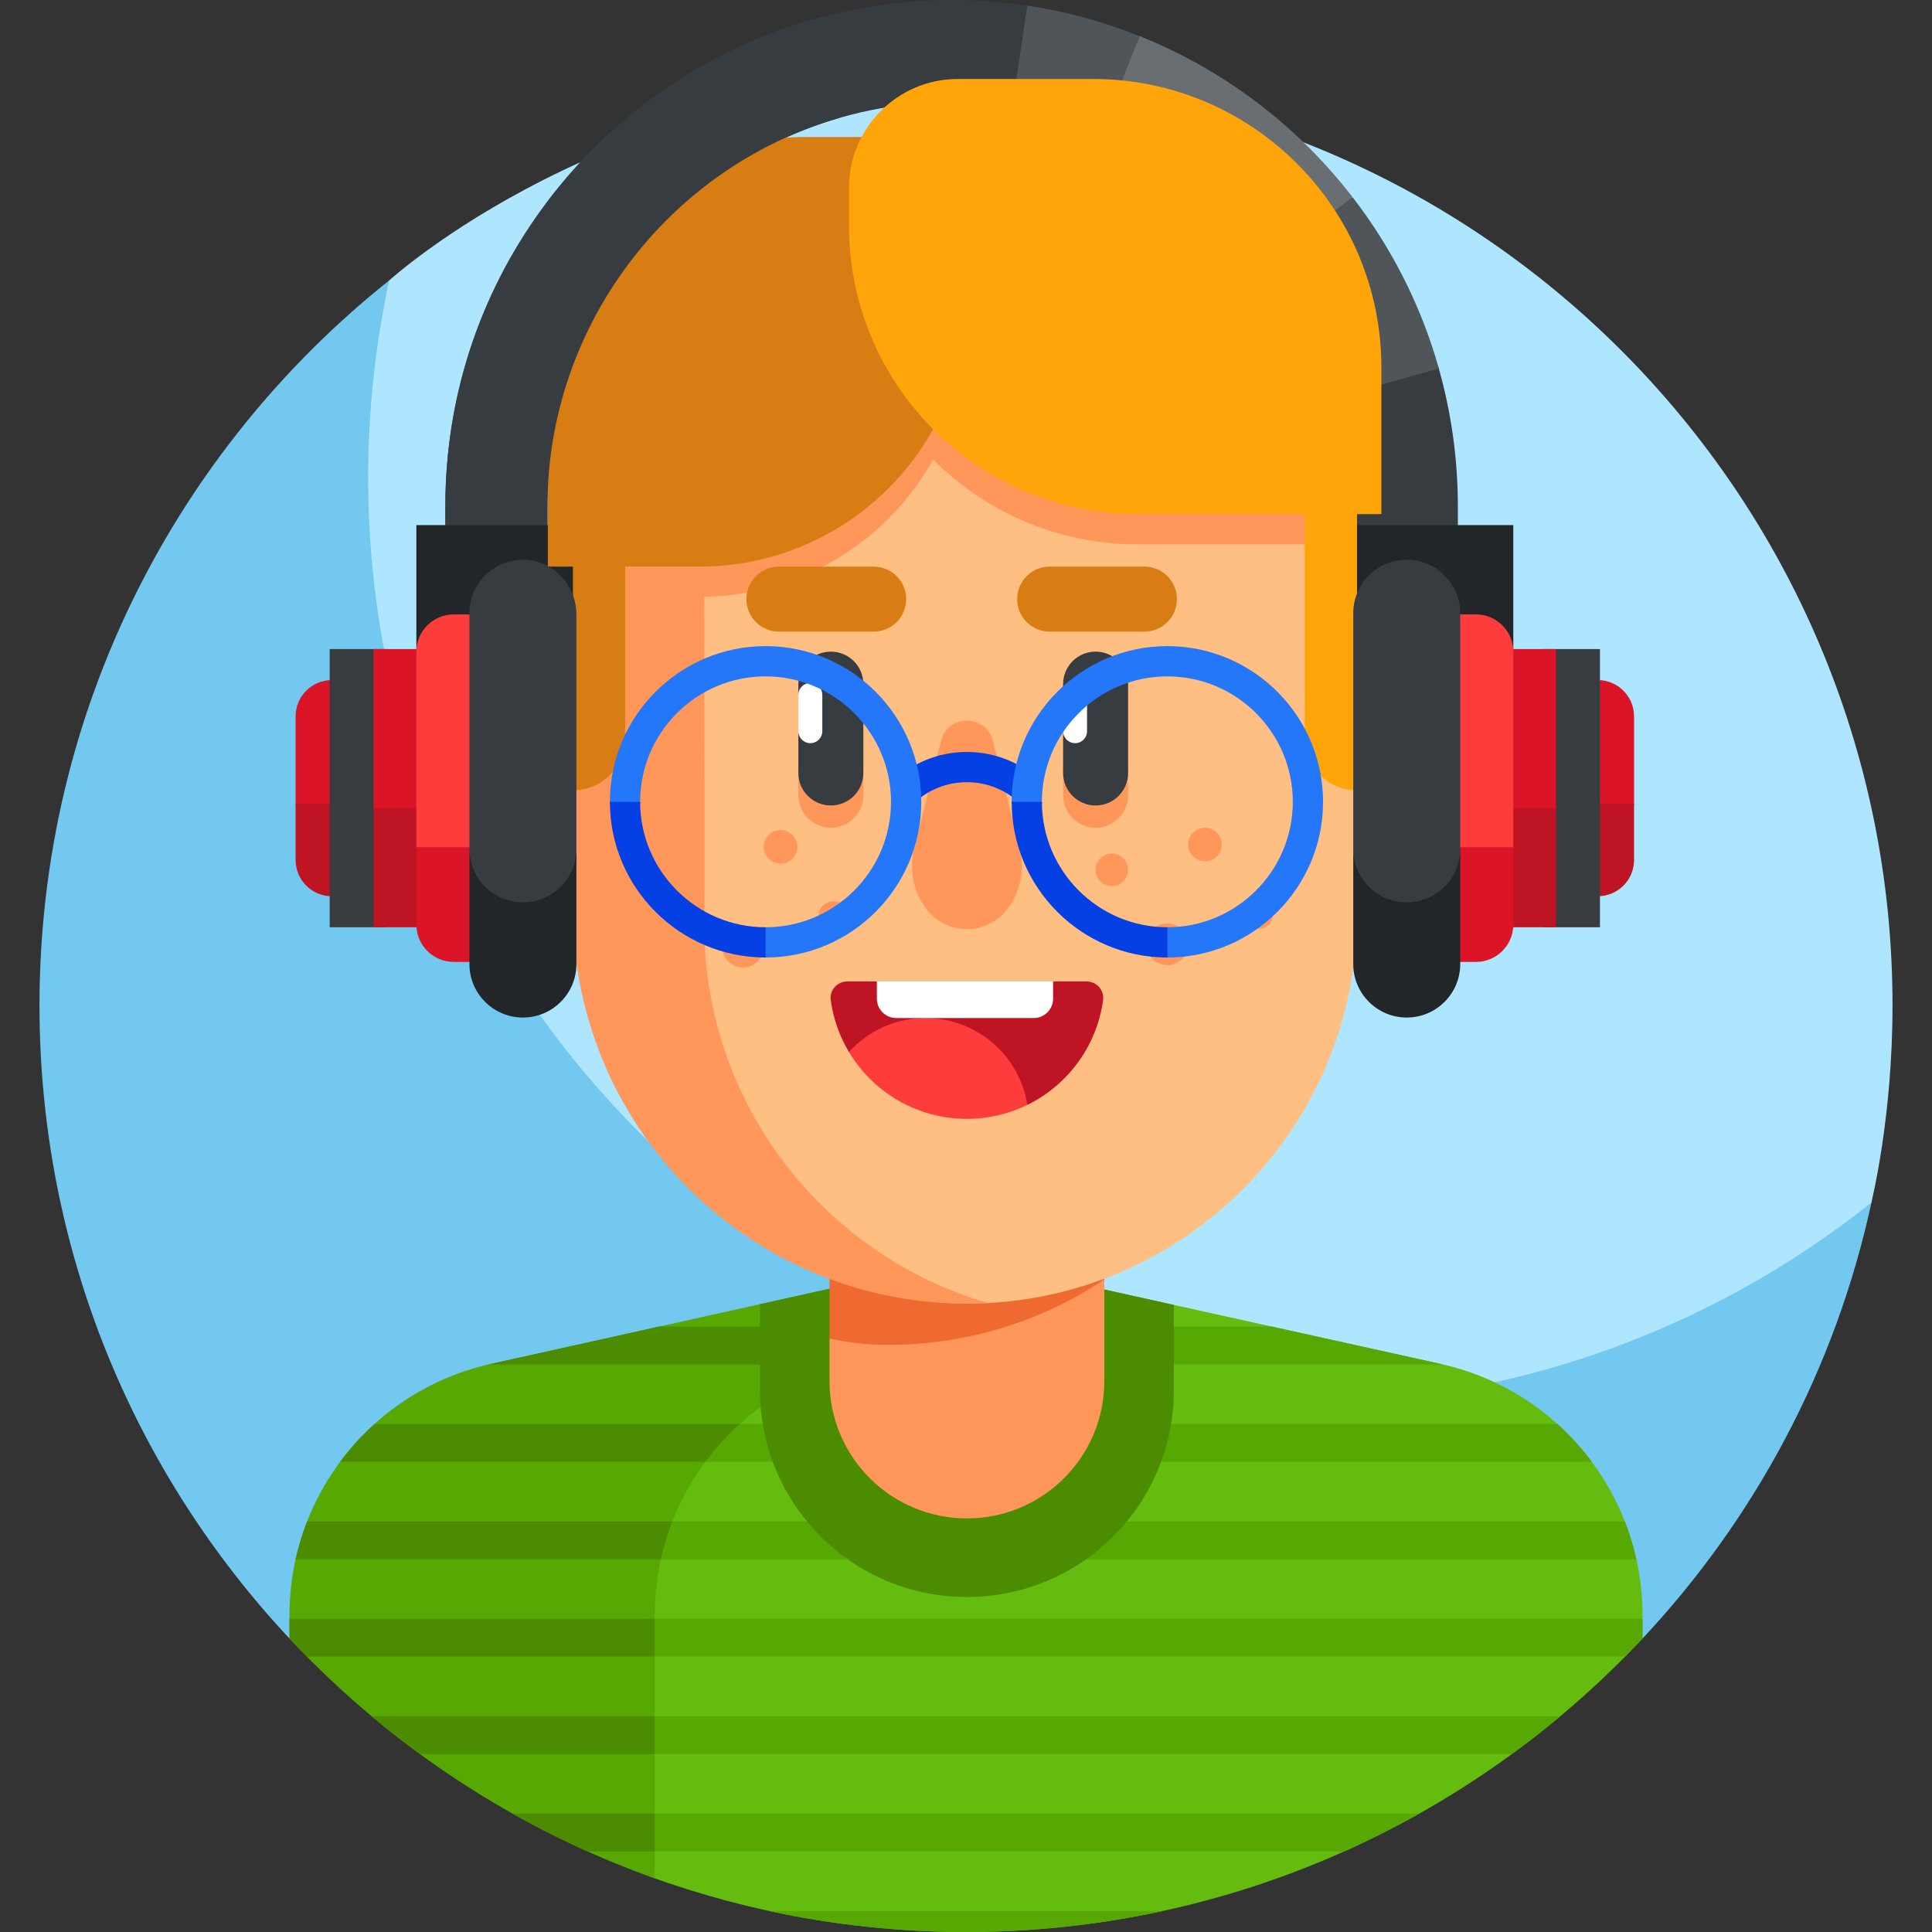 <svg id="Layer_1" enable-background="new 0 0 511 511" height="512" viewBox="0 0 511 511" width="512" xmlns="http://www.w3.org/2000/svg"><rect x="0" y="0" width="511" height="511" fill="#333333" stroke="none"/><g><g><path d="m500.558 265.942c0-135.342-109.716-245.058-245.058-245.058-94.305 0-152.397 53.194-152.557 53.284 0 0-2.415 3.014-2.867 5.019-3.669 16.288-7.097 38.117-7.097 54.046 0 135.342 114.133 245.031 249.474 245.031 52.117 0 110.101-24.978 148.908-55.011.868-.672 3.622-5.186 3.622-5.186.171-1.045 5.575-22.562 5.575-52.125z" fill="#afe6ff"/><path d="m342.432 371.345c-135.342 0-245.057-109.716-245.057-245.058 0-17.889 1.929-35.32 5.569-52.119-56.358 44.898-92.5 114.117-92.5 191.774 0 64.749 25.112 123.633 66.127 167.444l357.862-.003c29.596-31.593 50.977-71.12 60.552-115.318-41.863 33.344-94.877 53.28-152.553 53.28z" fill="#73c8f0"/></g><g><g fill="#373c41"><path d="m352.06 97.145c4.214 11.468 6.531 23.844 6.531 36.755v23.952h27v-23.952c0-12.741-1.79-25.072-5.13-36.755z"/><path d="m271.868 1.519c-6.583-.999-13.32-1.519-20.178-1.519-73.832 0-133.899 60.067-133.899 133.9v23.952h27v-23.952c0-58.945 47.955-106.9 106.9-106.9 6.896 0 13.64.665 20.176 1.918v-27.399z"/></g><g><path d="m110.124 138.885h42.334v39.493h-42.334z" fill="#232628"/></g><g><path d="m357.924 138.885h42.334v39.493h-42.334z" fill="#232628"/></g><path d="m381.086 360.759-125.856-27.85-29.457 6.538c-31.541 7.001-53.985 34.973-53.985 67.281v89.582c26.122 9.495 54.309 14.69 83.712 14.69 70.191 0 134.019-29.674 178.931-77.617v-6.184c0-31.916-22.183-59.544-53.345-66.44z" fill="#64bc0f"/><path d="m76.569 427.163v6.223c26.422 28.223 59.444 50.19 96.604 63.442v-69.665c0-31.004 20.936-57.958 50.703-65.794l4.47-22.493-98.475 21.857c-31.141 6.912-53.302 34.53-53.302 66.43z" fill="#58a804"/><g><g><path d="m172.449 412.407h260.357c-.763-3.432-1.794-6.771-3.058-10h-257.299z" fill="#58a804"/></g><g><path d="m172.449 386.646h248.572c-2.688-3.622-5.735-6.972-9.094-10h-239.478z" fill="#58a804"/></g><g><path d="m172.449 360.885h209.151c-.172-.04-.341-.087-.514-.125l-44.623-9.875h-162.221l-1.793.398z" fill="#58a804"/></g><g fill="#58a804"><path d="m375.381 479.692h-202.932v10h183.072c6.785-3.038 13.411-6.377 19.86-10z"/><path d="m203.415 505.453c16.786 3.633 34.212 5.547 52.085 5.547 17.812 0 35.215-1.911 52.003-5.547z"/><path d="m412.695 453.93h-240.246v10h227.455c4.375-3.193 8.64-6.529 12.791-10z"/><path d="m172.449 438.169h257.376c1.556-1.574 3.091-3.17 4.605-4.786v-5.214h-261.981z"/></g></g><g><g><path d="m174.242 350.885-44.37 9.848c-.209.046-.412.104-.62.152h94.721l1.987-10z" fill="#4b8c00"/></g><g><path d="m186.571 386.646c2.686-3.621 5.727-6.972 9.082-10h-96.62c-.788.711-1.555 1.444-2.308 2.19-.136.135-.269.272-.403.408-.619.624-1.226 1.26-1.82 1.907-.164.178-.327.357-.489.537-.576.64-1.138 1.293-1.689 1.954-.14.168-.282.333-.42.502-.669.82-1.323 1.652-1.953 2.502z" fill="#4b8c00"/></g><g><path d="m174.796 412.407c.761-3.43 1.775-6.773 3.037-10h-96.595c-1.255 3.209-2.278 6.527-3.038 9.937-.005.021-.01.042-.015.063z" fill="#4b8c00"/></g><g fill="#4b8c00"><path d="m111.062 463.93h62.111v-10h-74.888c4.145 3.47 8.406 6.806 12.777 10z"/><path d="m76.569 433.386c1.512 1.615 3.045 3.209 4.6 4.783h92.004v-10h-96.604z"/><path d="m155.405 489.692h17.769v-10h-37.614c6.44 3.621 13.061 6.96 19.845 10z"/></g></g><g><path d="m255.741 422.395c30.228 0 54.733-24.505 54.733-54.733v-22.528l-55.243-12.225-54.222 12.035v22.718c-.001 30.228 24.504 54.733 54.732 54.733z" fill="#4b8c00"/></g><g><g><g><path d="m255.741 401.608c-20.073 0-36.344-16.272-36.344-36.344v-11.253l72.689-70.153v81.406c-.001 20.072-16.273 36.344-36.345 36.344z" fill="#ff965a"/></g></g></g><g><path d="m219.396 354.011c4.733 1.062 9.644 1.654 14.69 1.693.268.002.537.003.805.003 21.156 0 40.823-6.372 57.193-17.294v-62.555h-72.689v78.153z" fill="#ef6a30"/></g><g><g><g><path d="m354.335 156.34c0-33.168-21.278-63.497-54.445-63.497h-88.298c-9.464 0-18.132 2.477-25.694 6.777v175.309c0 38.263 30.776 69.577 69.038 69.867.268.002.537.003.805.003 56.987 0 103.183-46.197 103.183-103.183v-32.576z" fill="#ffbe82"/></g></g></g><g><g><g><path d="m358.924 227.8v-61.331c13.361 0 24.193 10.832 24.193 24.193v12.946c0 13.36-10.831 24.192-24.193 24.192z" fill="#ff965a"/></g></g></g><g><g><g><path d="m358.924 207.225v-20.183c4.397 0 7.961 3.564 7.961 7.961v4.26c.001 4.398-3.564 7.962-7.961 7.962z" fill="#ef6a30"/></g></g></g><g><g><g><path d="m143.95 199.164c0 4.19 3.396 7.586 7.586 7.586v-19.231c-4.19 0-7.586 3.396-7.586 7.586z" fill="#ef6a30"/></g></g></g><g><g><g><path d="m211.159 203.057v7.276c0 4.746 3.848 8.594 8.594 8.594s8.594-3.848 8.594-8.594v-7.276z" fill="#ff965a"/></g></g></g><g><g><g><path d="m281.182 203.057v7.276c0 4.746 3.848 8.594 8.594 8.594s8.594-3.848 8.594-8.594v-7.276z" fill="#ff965a"/></g></g></g><g><g><path d="m261.334 344.648c-43.381-12.598-75.091-52.632-75.091-100.077.258-5.863 0-62.674 0-84.254 0-33.168 26.888-60.055 60.055-60.055h74.95c-6.593-2.56-13.782-3.977-21.358-3.977h-88.298c-33.168 0-57.782 24.614-57.782 57.782l-2.274 54.974v31.554c0 59.555 49.9 107.226 109.798 104.053z" fill="#ff965a"/></g></g><g><g><g><path d="m219.753 213.044c-4.746 0-8.594-3.848-8.594-8.594v-11.055l3.168-4.797-3.168-4.797v-2.855c0-4.746 3.848-8.594 8.594-8.594s8.594 3.848 8.594 8.594v23.504c0 4.746-3.848 8.594-8.594 8.594z" fill="#373c41"/></g></g></g><g><path d="m353.336 143.977c-4.561-27.975-24.463-51.135-53.446-51.135h-88.298c-9.464 0-18.132 2.477-25.694 6.777v58.232c26.196-.338 48.951-14.906 60.905-36.331 13.818 13.871 32.937 22.457 54.063 22.457z" fill="#ff965a"/></g><g><g><g><path d="m289.776 213.044c-4.746 0-8.594-3.848-8.594-8.594v-11.055l3.168-4.797-3.168-4.797v-2.855c0-4.746 3.848-8.594 8.594-8.594s8.594 3.848 8.594 8.594v23.504c0 4.746-3.848 8.594-8.594 8.594z" fill="#373c41"/></g></g></g><g><g><g><g><path d="m231.075 167.055h-25.062c-4.746 0-8.594-3.848-8.594-8.594 0-4.746 3.848-8.594 8.594-8.594h25.062c4.746 0 8.594 3.848 8.594 8.594 0 4.746-3.848 8.594-8.594 8.594z" fill="#d77d14"/></g></g></g></g><g><g><g><g><path d="m302.691 167.055h-25.062c-4.746 0-8.594-3.848-8.594-8.594 0-4.746 3.848-8.594 8.594-8.594h25.062c4.746 0 8.594 3.848 8.594 8.594 0 4.746-3.848 8.594-8.594 8.594z" fill="#d77d14"/></g></g></g></g><g><path d="m287.385 259.588h-8.849l-23.305 4.838-23.305-4.838h-7.828c-2.626 0-4.724 2.292-4.374 4.895.67 4.979 2.349 9.638 4.823 13.766l47.189 13.984c10.657-5.231 18.378-15.528 20.023-27.75.35-2.603-1.748-4.895-4.374-4.895z" fill="#be1423"/></g><g><g><g><path d="m241.816 224.244c-2.136 8.531 1.746 17.824 9.171 20.625 1.494.564 3.092.869 4.754.869 1.661 0 3.26-.305 4.754-.869 7.425-2.801 11.308-12.094 9.171-20.625l-7.082-28.282c-1.783-7.12-11.902-7.12-13.685 0z" fill="#ff965a"/></g></g></g><g><g><path d="m358.924 99.092v57.792.003 52.153c-7.633 0-13.821-6.188-13.821-13.821v-61.026c0-13.479-7.586-25.903-19.707-31.799-.297-.145-.594-.286-.89-.423v-2.878h34.418z" fill="#ffa50a"/></g></g><g><path d="m214.327 196.563c-1.75 0-3.168-1.418-3.168-3.168v-9.594c0-1.75 1.418-3.168 3.168-3.168 1.75 0 3.168 1.418 3.168 3.168v9.594c0 1.75-1.419 3.168-3.168 3.168z" fill="#fff"/></g><g><path d="m284.35 196.563c-1.75 0-3.168-1.418-3.168-3.168v-9.594c0-1.75 1.418-3.168 3.168-3.168 1.75 0 3.168 1.418 3.168 3.168v9.594c0 1.75-1.418 3.168-3.168 3.168z" fill="#fff"/></g><g><path d="m224.55 278.246c6.351 10.593 17.941 17.686 31.19 17.686 5.74 0 11.166-1.335 15.992-3.704-2.075-13.015-13.347-22.963-26.946-22.963-8.026-.001-15.242 3.465-20.236 8.981z" fill="#ff3c3c"/></g><g><path d="m273.409 269.264h-36.357c-2.831 0-5.127-2.295-5.127-5.127v-4.55h46.611v4.55c0 2.832-2.296 5.127-5.127 5.127z" fill="#fff"/></g><g><path d="m151.536 112.39v44.495.003 52.153c7.633 0 13.821-6.188 13.821-13.821v-61.026c0-.081 0-.162.001-.242.077-11.341 8.962-20.532 20.054-21.561h-33.876z" fill="#d77d14"/></g><g><path d="m144.905 149.867h40.065c39.086 0 70.771-31.685 70.771-70.771v-42.862h-42.862c-39.086 0-67.974 31.685-67.974 70.771z" fill="#d77d14"/></g><g><circle cx="294.073" cy="230.053" fill="#ff965a" r="4.297"/></g><g><circle cx="308.757" cy="249.756" fill="#ff965a" r="5.505"/></g><g><circle cx="318.698" cy="223.363" fill="#ff965a" r="4.436"/></g><g><circle cx="332.716" cy="241.733" fill="#ff965a" r="4.004"/></g><g><circle cx="181.833" cy="230.688" fill="#ff965a" r="4.297"/></g><g><circle cx="196.517" cy="250.391" fill="#ff965a" r="5.505"/></g><g><circle cx="206.458" cy="223.998" fill="#ff965a" r="4.436"/></g><g><circle cx="220.476" cy="242.368" fill="#ff965a" r="4.004"/></g><g><path d="m270.163 212.868c-3.857-3.857-8.986-5.982-14.441-5.982s-10.583 2.125-14.44 5.981l-5.656-5.656c5.368-5.369 12.505-8.325 20.097-8.325s14.729 2.957 20.098 8.325z" fill="#0540e5"/></g><g><path d="m202.488 170.894c-22.707 0-41.18 18.473-41.18 41.18 0 .205.012.407.016.612h8c-.004-.204-.016-.406-.016-.612 0-18.295 14.885-33.18 33.18-33.18 18.296 0 33.181 14.885 33.181 33.18s-14.885 33.18-33.181 33.18c-.196 0-.388-.019-.584-.022v8.01c.195.003.388.012.584.012 22.707 0 41.181-18.473 41.181-41.18s-18.474-41.18-41.181-41.18z" fill="#2477f9"/></g><g><path d="m202.488 253.254c-22.707 0-41.18-18.473-41.18-41.18h8c0 18.295 14.885 33.18 33.18 33.18z" fill="#0540e5"/></g><g><path d="m308.757 170.894c-22.707 0-41.18 18.473-41.18 41.18 0 .15.01.297.011.446h8c-.002-.149-.011-.297-.011-.446 0-18.295 14.885-33.18 33.18-33.18 18.296 0 33.181 14.885 33.181 33.18s-14.885 33.18-33.181 33.18c-.114 0-.225-.012-.339-.013v8.006c.113.001.225.007.339.007 22.707 0 41.181-18.473 41.181-41.18s-18.474-41.18-41.181-41.18z" fill="#2477f9"/></g><g><path d="m308.757 253.254c-22.707 0-41.18-18.473-41.18-41.18h8c0 18.295 14.885 33.18 33.18 33.18z" fill="#0540e5"/></g><g><g><path d="m100.586 212.857v-32.982h-12.806c-5.299 0-9.594 4.296-9.594 9.594v23.387h22.4z" fill="#dc1428"/></g><g><path d="m100.586 237.049h-12.806c-5.299 0-9.594-4.296-9.594-9.594v-14.927h22.401v24.521z" fill="#be1423"/></g><g><path d="m87.2 171.672h14.797v73.581h-14.797z" fill="#373c41" transform="matrix(-1 0 0 -1 189.197 416.924)"/></g><g><path d="m98.818 171.672h28.83v42.693h-28.83z" fill="#dc1428"/></g><g><path d="m98.818 213.694h28.83v31.558h-28.83z" fill="#be1423"/></g><g><path d="m135.213 224.747v-62.24h-15.212c-5.455 0-9.877 4.422-9.877 9.877v52.363z" fill="#ff3c3c"/></g><g><path d="m135.213 254.417h-15.212c-5.455 0-9.877-4.422-9.877-9.877v-20.475h25.089z" fill="#dc1428"/></g><g><path d="m152.458 226.008v-63.413c0-7.618-5.854-14.173-13.464-14.531-8.125-.383-14.832 6.091-14.832 14.132v63.813c0 7.451 6.04 13.491 13.491 13.491h1.314c7.451-.001 13.491-6.041 13.491-13.492z" fill="#373c41"/></g><g><path d="m138.31 238.659c-7.814 0-14.148-6.334-14.148-14.148v30.471c0 7.813 6.334 14.148 14.148 14.148s14.148-6.334 14.148-14.148v-30.471c0 7.814-6.334 14.148-14.148 14.148z" fill="#232628"/></g></g><g><g><path d="m432.197 212.851v-23.381c0-5.299-4.296-9.594-9.594-9.594h-12.807v32.976h22.401z" fill="#dc1428"/></g><g><path d="m409.796 237.049h12.807c5.299 0 9.594-4.296 9.594-9.594v-14.927h-22.401z" fill="#be1423"/></g><g><path d="m408.385 171.672h14.797v73.581h-14.797z" fill="#373c41"/></g><g><path d="m382.735 171.672h28.83v42.528h-28.83z" fill="#dc1428" transform="matrix(-1 0 0 -1 794.299 385.872)"/></g><g><path d="m382.735 213.694h28.83v31.558h-28.83z" fill="#be1423" transform="matrix(-1 0 0 -1 794.3 458.947)"/></g><g><path d="m400.259 224.576v-52.192c0-5.455-4.422-9.877-9.877-9.877h-15.212v62.069z" fill="#ff3c3c"/></g><g><path d="m375.17 254.417h15.212c5.455 0 9.877-4.422 9.877-9.877v-20.475h-25.089z" fill="#dc1428"/></g><g><path d="m372.072 239.438c7.814 0 14.148-6.334 14.148-14.148v-63.095c0-7.814-6.334-14.148-14.148-14.148-7.814 0-14.148 6.334-14.148 14.148v63.095c0 7.814 6.334 14.148 14.148 14.148z" fill="#373c41"/></g><g><path d="m372.072 238.659c7.814 0 14.148-6.334 14.148-14.148v30.471c0 7.813-6.334 14.148-14.148 14.148s-14.148-6.334-14.148-14.148v-30.471c0 7.814 6.334 14.148 14.148 14.148z" fill="#232628"/></g></g><g><path d="m144.791 138.885h-27v-4.985c0-29.685 9.515-57.805 27.515-81.321 17.419-22.756 42.111-39.604 69.528-47.438l7.418 25.961c-45.607 13.033-77.461 55.305-77.461 102.799z" fill="#373c41"/></g><g fill="#50555a"><path d="m301.813 9.725c-9.554-3.86-19.629-6.664-30.085-8.234l-4.01 26.7c12.122 1.821 23.611 5.701 34.095 11.272z"/><path d="m357.81 52.227h-37.16c15.988 13.499 28.029 31.642 33.934 52.565l25.984-7.335c-4.71-16.686-12.53-31.965-22.758-45.23z"/></g><g><path d="m336.345 68.612c-11.705-15.152-27.24-26.905-44.926-33.99l10.04-25.063c22.153 8.874 41.604 23.586 56.253 42.546z" fill="#696e73"/></g><g><path d="m365.368 135.977h-64.503c-42.148 0-76.315-34.167-76.315-76.315v-9.972c0-15.909 12.897-28.805 28.805-28.805h35.697c42.148 0 76.315 34.167 76.315 76.315v38.777z" fill="#ffa50a"/></g></g></g></svg>